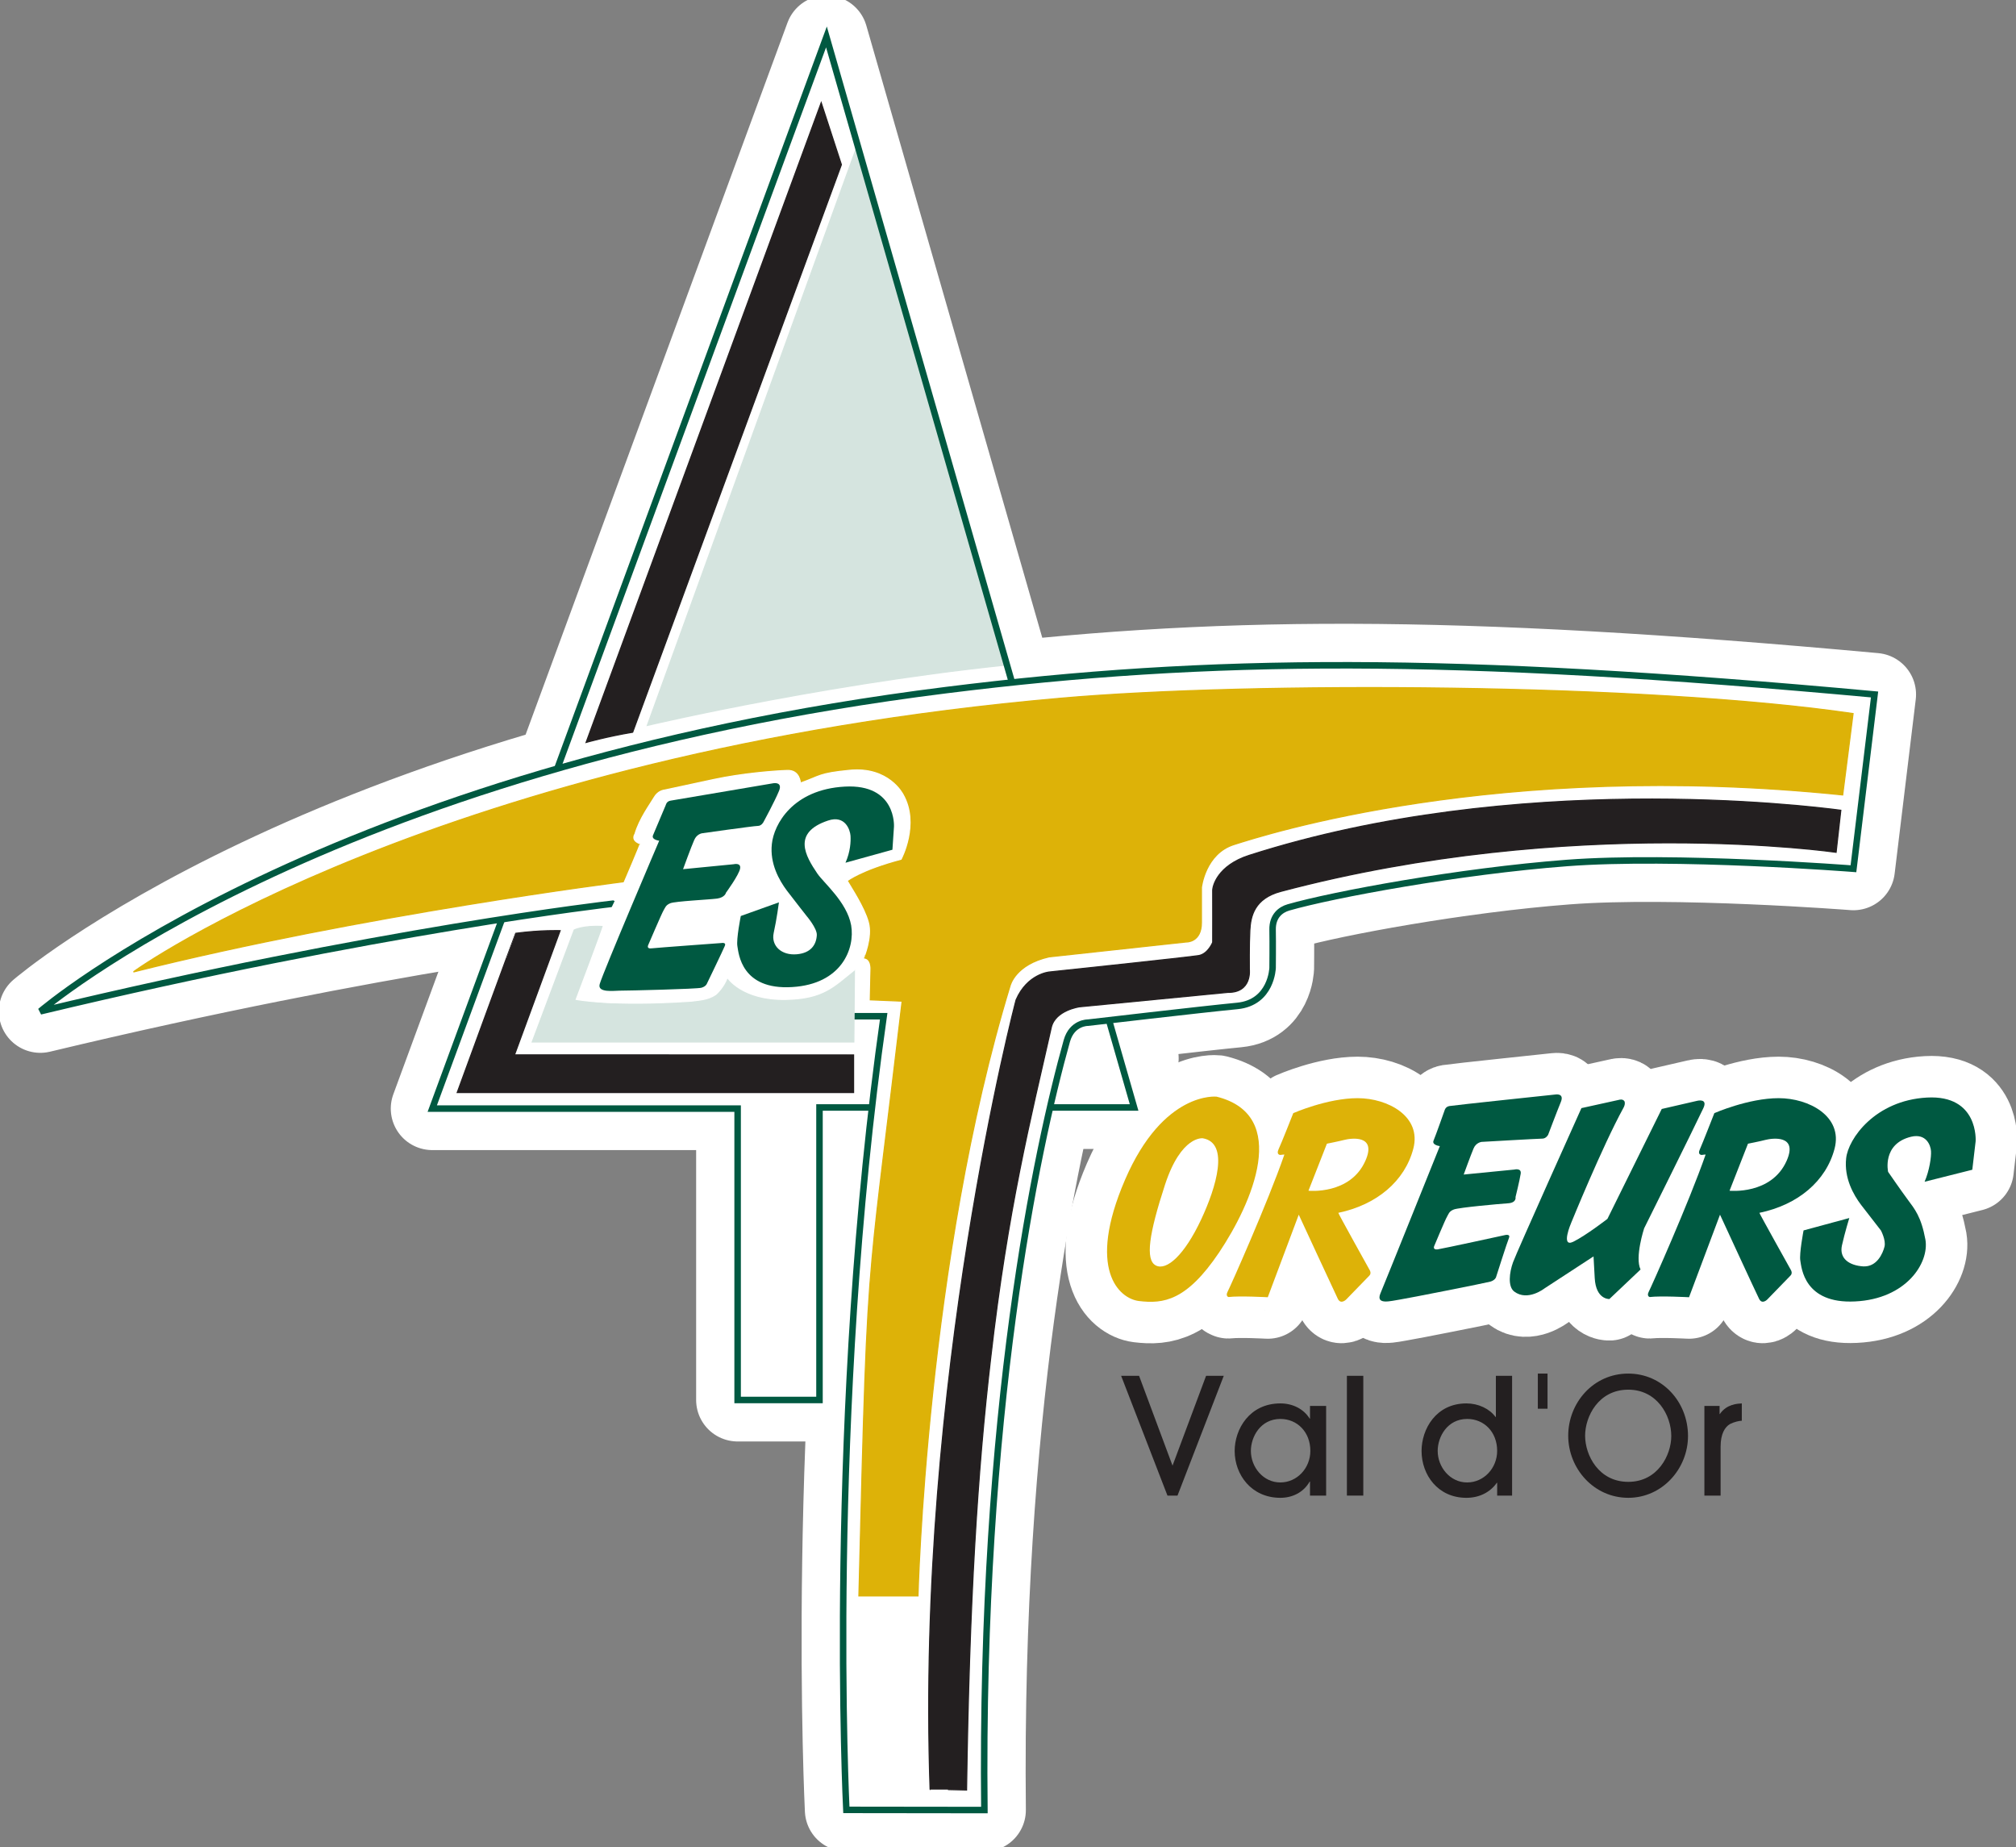 <?xml version="1.0" encoding="utf-8"?>
<!-- Generator: Adobe Illustrator 14.0.0, SVG Export Plug-In . SVG Version: 6.00 Build 43363)  -->
<!DOCTYPE svg PUBLIC "-//W3C//DTD SVG 1.1//EN" "http://www.w3.org/Graphics/SVG/1.1/DTD/svg11.dtd">
<svg version="1.1" id="Layer_1" xmlns="http://www.w3.org/2000/svg" xmlns:xlink="http://www.w3.org/1999/xlink" x="0px" y="0px"
	 width="250px" height="229px" viewBox="0 0 250 229" enable-background="new 0 0 250 229" xml:space="preserve">
<rect x="0" y="0" width="250" height="229" fill="#808080" stroke="none"/>
<g>
	<path fill="#FFFFFF" d="M133.06,131.212h7.96l-1.799-3.341l-4.49,0.351c0,0-0.83,0.043-1.277,1.245
		C133.453,129.51,133.092,131.207,133.06,131.212L133.06,131.212z"/>
	
		<path fill="none" stroke="#FFFFFF" stroke-width="10.289" stroke-linecap="round" stroke-linejoin="round" stroke-miterlimit="3.864" d="
		M133.06,131.212h7.96l-1.799-3.341l-4.49,0.351c0,0-0.83,0.043-1.277,1.245C133.453,129.51,133.092,131.207,133.06,131.212
		L133.06,131.212z"/>
	<polygon fill="#FFFFFF" points="140.637,137.31 101.623,137.31 101.623,173.575 91.471,173.575 91.471,137.448 53.604,137.448 
		102.485,4.581 	"/>
	
		<polygon fill="none" stroke="#FFFFFF" stroke-width="10.289" stroke-linecap="round" stroke-linejoin="round" stroke-miterlimit="3.864" points="
		140.637,137.31 101.623,137.31 101.623,173.575 91.471,173.575 91.471,137.448 53.604,137.448 102.485,4.581 	"/>
	<path fill="#FFFFFF" d="M75.978,112.047c0,0-29.014,3.283-70.977,13.344c0,0,34.999-30.158,112.35-39.831
		c32.725-4.091,62.51-4.289,115.109,0.543l-2.618,21.607c0,0-22.187-1.729-35.531-0.713c-13.354,1.016-29.008,3.921-34.53,5.507
		c-0.979,0.282-2.001,1.075-1.969,2.767c0.032,1.682,0,4.735,0,4.735s-0.128,4.299-4.374,4.714
		c-4.235,0.404-18.526,2.075-18.526,2.075s-1.969-0.043-2.617,2.262c-3.735,13.359-10.74,46.039-10.224,95.361l-17.117-0.021
		c0,0-2.432-48.838,4.629-98.399h-3.81h-2.022L75.978,112.047z"/>
	
		<path fill="none" stroke="#FFFFFF" stroke-width="10.289" stroke-linecap="round" stroke-linejoin="round" stroke-miterlimit="3.864" d="
		M75.978,112.047c0,0-29.014,3.283-70.977,13.344c0,0,34.999-30.158,112.35-39.831c32.725-4.091,62.51-4.289,115.109,0.543
		l-2.618,21.607c0,0-22.187-1.729-35.531-0.713c-13.354,1.016-29.008,3.921-34.53,5.507c-0.979,0.282-2.001,1.075-1.969,2.767
		c0.032,1.682,0,4.735,0,4.735s-0.128,4.299-4.374,4.714c-4.235,0.404-18.526,2.075-18.526,2.075s-1.969-0.043-2.617,2.262
		c-3.735,13.359-10.74,46.039-10.224,95.361l-17.117-0.021c0,0-2.432-48.838,4.629-98.399h-3.81h-2.022L75.978,112.047z"/>
	<path fill="#FFFFFF" d="M160.376,138.012c0,0,4.214-1.856,7.98-1.856c3.757,0,7.96,2.261,6.906,6.262
		c-1.053,4.022-4.533,6.96-9.3,7.955c-0.064,0,3.873,7.07,3.873,7.07s0.287,0.405-0.032,0.724c-0.319,0.336-2.873,2.959-2.873,2.959
		s-0.648,0.648-1.021-0.075c-0.361-0.733-4.853-10.449-4.853-10.449l-3.841,10.236c0,0-3.522-0.191-4.863-0.026
		c-0.043,0-0.394-0.128-0.117-0.665c0.287-0.516,4.991-11.083,7.034-16.988c0.031-0.037-0.49,0.037-0.49,0.037s-0.542,0-0.233-0.691
		C158.876,141.821,160.376,138.012,160.376,138.012L160.376,138.012z"/>
	
		<path fill="none" stroke="#FFFFFF" stroke-width="10.289" stroke-linecap="round" stroke-linejoin="round" stroke-miterlimit="3.864" d="
		M160.376,138.012c0,0,4.214-1.856,7.98-1.856c3.757,0,7.96,2.261,6.906,6.262c-1.053,4.022-4.533,6.96-9.3,7.955
		c-0.064,0,3.873,7.07,3.873,7.07s0.287,0.405-0.032,0.724c-0.319,0.336-2.873,2.959-2.873,2.959s-0.648,0.648-1.021-0.075
		c-0.361-0.733-4.853-10.449-4.853-10.449l-3.841,10.236c0,0-3.522-0.191-4.863-0.026c-0.043,0-0.394-0.128-0.117-0.665
		c0.287-0.516,4.991-11.083,7.034-16.988c0.031-0.037-0.49,0.037-0.49,0.037s-0.542,0-0.233-0.691
		C158.876,141.821,160.376,138.012,160.376,138.012L160.376,138.012z"/>
	<path fill="#FFFFFF" d="M150.873,135.969c9.184,2.293,4.405,13.189,0.309,19.313c-4.033,5.991-6.896,6.401-9.96,6.023
		c-2.458-0.309-6.491-3.932-1.713-15.025C144.286,135.213,150.873,135.969,150.873,135.969L150.873,135.969z"/>
	<path fill="none" stroke="#FFFFFF" stroke-width="10.289" stroke-linecap="round" stroke-linejoin="round" d="M150.873,135.969
		c9.184,2.293,4.405,13.189,0.309,19.313c-4.033,5.991-6.896,6.401-9.96,6.023c-2.458-0.309-6.491-3.932-1.713-15.025
		C144.286,135.213,150.873,135.969,150.873,135.969L150.873,135.969z"/>
	<path fill="#FFFFFF" d="M149.16,141.13c0,0-2.671-0.378-4.683,5.735c-2,6.119-2.479,9.354-1.139,10.035
		c1.32,0.676,3.533-1.251,5.63-5.736C150.799,147.248,152.501,141.704,149.16,141.13L149.16,141.13z"/>
	
		<path fill="none" stroke="#FFFFFF" stroke-width="10.289" stroke-linecap="round" stroke-linejoin="round" stroke-miterlimit="3.864" d="
		M149.16,141.13c0,0-2.671-0.378-4.683,5.735c-2,6.119-2.479,9.354-1.139,10.035c1.32,0.676,3.533-1.251,5.63-5.736
		C150.799,147.248,152.501,141.704,149.16,141.13L149.16,141.13z"/>
	<path fill="#FFFFFF" d="M196.109,137.39l4.661-1.027c0,0,0.479-0.159,0.681,0.191c0.054,0.096,0.096,0.415-0.149,0.836
		c-2.606,4.751-6.47,14.243-6.47,14.243s-1.33,3.086,0.256,2.33c1.564-0.766,4.246-2.841,4.246-2.841l6.735-13.626l4.416-1.017
		c0,0,1.341-0.33,0.734,0.937c-1.309,2.772-7.332,14.876-7.332,14.876s-1.181,3.592-0.446,5.108l-3.863,3.66
		c0,0-1.671,0.096-1.819-2.596c-0.149-2.688-0.149-2.688-0.149-2.688l-6.076,3.964c0,0-2.085,1.649-3.756,0.394
		c-0.819-0.617-0.606-2.373-0.149-3.634C188.086,155.229,196.109,137.39,196.109,137.39L196.109,137.39z"/>
	
		<path fill="none" stroke="#FFFFFF" stroke-width="10.289" stroke-linecap="round" stroke-linejoin="round" stroke-miterlimit="3.864" d="
		M196.109,137.39l4.661-1.027c0,0,0.479-0.159,0.681,0.191c0.054,0.096,0.096,0.415-0.149,0.836
		c-2.606,4.751-6.47,14.243-6.47,14.243s-1.33,3.086,0.256,2.33c1.564-0.766,4.246-2.841,4.246-2.841l6.735-13.626l4.416-1.017
		c0,0,1.341-0.33,0.734,0.937c-1.309,2.772-7.332,14.876-7.332,14.876s-1.181,3.592-0.446,5.108l-3.863,3.66
		c0,0-1.671,0.096-1.819-2.596c-0.149-2.688-0.149-2.688-0.149-2.688l-6.076,3.964c0,0-2.085,1.649-3.756,0.394
		c-0.819-0.617-0.606-2.373-0.149-3.634C188.086,155.229,196.109,137.39,196.109,137.39L196.109,137.39z"/>
	<path fill="#FFFFFF" d="M238.664,146.52l5.916-1.49l0.415-3.532c0,0,0.404-5.778-6.044-5.417
		c-6.428,0.356-9.769,5.113-10.014,7.545c-0.266,2.432,0.904,4.512,1.862,5.773c0.969,1.255,2.447,3.154,2.447,3.154
		s0.649,1.203,0.447,2.017c-0.202,0.804-0.926,2.533-2.639,2.442c-1.725-0.111-2.99-0.963-2.64-2.591
		c0.362-1.618,0.915-3.405,0.915-3.405l-5.672,1.537c0,0-0.553,2.89-0.404,3.741c0.149,0.861,0.458,5.384,6.789,5.064
		c6.332-0.298,9.216-4.767,8.727-7.656c-0.532-2.878-1.331-3.793-2.192-4.964c-0.862-1.16-2.437-3.448-2.437-3.448
		s-0.777-3.469,2.852-4.352c1.873-0.447,2.426,1.069,2.469,1.782C239.515,143.418,239.26,145.152,238.664,146.52L238.664,146.52z"/>
	
		<path fill="none" stroke="#FFFFFF" stroke-width="10.289" stroke-linecap="round" stroke-linejoin="round" stroke-miterlimit="3.864" d="
		M238.664,146.52l5.916-1.49l0.415-3.532c0,0,0.404-5.778-6.044-5.417c-6.428,0.356-9.769,5.113-10.014,7.545
		c-0.266,2.432,0.904,4.512,1.862,5.773c0.969,1.255,2.447,3.154,2.447,3.154s0.649,1.203,0.447,2.017
		c-0.202,0.804-0.926,2.533-2.639,2.442c-1.725-0.111-2.99-0.963-2.64-2.591c0.362-1.618,0.915-3.405,0.915-3.405l-5.672,1.537
		c0,0-0.553,2.89-0.404,3.741c0.149,0.861,0.458,5.384,6.789,5.064c6.332-0.298,9.216-4.767,8.727-7.656
		c-0.532-2.878-1.331-3.793-2.192-4.964c-0.862-1.16-2.437-3.448-2.437-3.448s-0.777-3.469,2.852-4.352
		c1.873-0.447,2.426,1.069,2.469,1.782C239.515,143.418,239.26,145.152,238.664,146.52L238.664,146.52z"/>
	<path fill="#FFFFFF" d="M216.764,141.8l-2.287,5.832c0,0,5.203,0.542,7.087-3.725c1.437-3.262-1.831-2.777-2.597-2.586
		C218.211,141.519,216.764,141.8,216.764,141.8L216.764,141.8z"/>
	
		<path fill="none" stroke="#FFFFFF" stroke-width="10.289" stroke-linecap="round" stroke-linejoin="round" stroke-miterlimit="3.864" d="
		M216.764,141.8l-2.287,5.832c0,0,5.203,0.542,7.087-3.725c1.437-3.262-1.831-2.777-2.597-2.586
		C218.211,141.519,216.764,141.8,216.764,141.8L216.764,141.8z"/>
	<path fill="#FFFFFF" d="M212.593,138.012c0,0,4.214-1.856,7.98-1.856c3.768,0,7.981,2.261,6.928,6.262
		c-1.054,4.022-4.533,6.96-9.321,7.955c-0.054,0,3.895,7.07,3.895,7.07s0.276,0.405-0.054,0.724
		c-0.319,0.336-2.873,2.959-2.873,2.959s-0.628,0.648-1-0.075c-0.372-0.733-4.853-10.449-4.853-10.449l-3.842,10.236
		c0,0-3.532-0.191-4.862-0.026c-0.054,0-0.405-0.128-0.128-0.665c0.276-0.516,4.99-11.083,7.044-16.988
		c0.021-0.037-0.479,0.037-0.479,0.037s-0.563,0-0.234-0.691C211.103,141.821,212.593,138.012,212.593,138.012L212.593,138.012z"/>
	
		<path fill="none" stroke="#FFFFFF" stroke-width="10.289" stroke-linecap="round" stroke-linejoin="round" stroke-miterlimit="3.864" d="
		M212.593,138.012c0,0,4.214-1.856,7.98-1.856c3.768,0,7.981,2.261,6.928,6.262c-1.054,4.022-4.533,6.96-9.321,7.955
		c-0.054,0,3.895,7.07,3.895,7.07s0.276,0.405-0.054,0.724c-0.319,0.336-2.873,2.959-2.873,2.959s-0.628,0.648-1-0.075
		c-0.372-0.733-4.853-10.449-4.853-10.449l-3.842,10.236c0,0-3.532-0.191-4.862-0.026c-0.054,0-0.405-0.128-0.128-0.665
		c0.276-0.516,4.99-11.083,7.044-16.988c0.021-0.037-0.479,0.037-0.479,0.037s-0.563,0-0.234-0.691
		C211.103,141.821,212.593,138.012,212.593,138.012L212.593,138.012z"/>
	<path fill="#FFFFFF" d="M192.874,135.703c0,0,1.149-0.208,0.682,0.926c-0.532,1.303-1.575,4.064-1.575,4.064
		s-0.245,0.479-0.724,0.479c-0.489,0-7.523,0.405-7.523,0.405s-0.702,0.068-1.011,0.84c-0.33,0.777-1.213,3.209-1.213,3.209
		l6.268-0.617c0,0,0.926-0.239,0.798,0.526c-0.117,0.777-0.639,2.884-0.639,2.884s0.16,0.702-0.926,0.771
		c-1.117,0.074-6.118,0.526-6.725,0.767c-0.607,0.233-0.649,0.569-0.841,0.889c-0.202,0.318-1.586,3.628-1.586,3.628
		s-0.244,0.5,0.404,0.432c0.639-0.091,8.428-1.788,8.428-1.788s0.639-0.133,0.437,0.356c-0.213,0.489-1.617,4.905-1.617,4.905
		s-0.128,0.352-0.691,0.521c-0.564,0.16-10.174,2.064-11.227,2.225c-1.032,0.148-3.022,0.739-2.416-0.745
		c0.606-1.437,7.374-18.282,7.374-18.282s-1.021-0.116-0.776-0.691c0.245-0.563,1.373-3.756,1.373-3.756s0.096-0.447,0.606-0.521
		C180.286,137.033,192.874,135.703,192.874,135.703L192.874,135.703z"/>
	
		<path fill="none" stroke="#FFFFFF" stroke-width="10.289" stroke-linecap="round" stroke-linejoin="round" stroke-miterlimit="3.864" d="
		M192.874,135.703c0,0,1.149-0.208,0.682,0.926c-0.532,1.303-1.575,4.064-1.575,4.064s-0.245,0.479-0.724,0.479
		c-0.489,0-7.523,0.405-7.523,0.405s-0.702,0.068-1.011,0.84c-0.33,0.777-1.213,3.209-1.213,3.209l6.268-0.617
		c0,0,0.926-0.239,0.798,0.526c-0.117,0.777-0.639,2.884-0.639,2.884s0.16,0.702-0.926,0.771c-1.117,0.074-6.118,0.526-6.725,0.767
		c-0.607,0.233-0.649,0.569-0.841,0.889c-0.202,0.318-1.586,3.628-1.586,3.628s-0.244,0.5,0.404,0.432
		c0.639-0.091,8.428-1.788,8.428-1.788s0.639-0.133,0.437,0.356c-0.213,0.489-1.617,4.905-1.617,4.905s-0.128,0.352-0.691,0.521
		c-0.564,0.16-10.174,2.064-11.227,2.225c-1.032,0.148-3.022,0.739-2.416-0.745c0.606-1.437,7.374-18.282,7.374-18.282
		s-1.021-0.116-0.776-0.691c0.245-0.563,1.373-3.756,1.373-3.756s0.096-0.447,0.606-0.521
		C180.286,137.033,192.874,135.703,192.874,135.703L192.874,135.703z"/>
	<path fill="#FFFFFF" d="M105.959,120.252l-0.074,8.938H65.996l5.209-13.887c0,0,1.187-0.596,3.581-0.425
		c0.085,0-3.331,9.034-3.331,9.034s5.597,1.564,17.297-0.602c0.122-0.016,1.027-0.931,1.442-2.122c0,0,1.788,2.814,7.252,2.724
		C102.139,123.821,103.4,122.284,105.959,120.252L105.959,120.252z"/>
	
		<path fill="none" stroke="#FFFFFF" stroke-width="10.289" stroke-linecap="round" stroke-linejoin="round" stroke-miterlimit="3.864" d="
		M105.959,120.252l-0.074,8.938H65.996l5.209-13.887c0,0,1.187-0.596,3.581-0.425c0.085,0-3.331,9.034-3.331,9.034
		s5.597,1.564,17.297-0.602c0.122-0.016,1.027-0.931,1.442-2.122c0,0,1.788,2.814,7.252,2.724
		C102.139,123.821,103.4,122.284,105.959,120.252L105.959,120.252z"/>
	<path fill="#FFFFFF" d="M106.507,197.874h7.332c0,0,1.032-41.628,11.418-75.644c0.042-0.133,0.691-2.649,4.833-3.591
		c0.085-0.006,17.005-1.847,17.005-1.847s1.895,0.096,1.895-2.416v-4.363c0,0,0.468-4.203,4.064-5.31
		c3.564-1.123,32.52-10.556,75.457-6.14l1.288-10.093c-25.678-3.767-74.489-3.996-98.314-1.899
		c-77.184,6.799-115.131,33.967-114.96,33.945c28.625-7.172,60.895-11.205,60.895-11.205s2.038-4.704,1.969-4.704
		c-1.197-0.41-0.676-1.16-0.644-1.208c0.553-1.91,1.894-3.698,2.384-4.539c0.479-0.841,1.255-0.899,1.255-0.899
		s2.591-0.559,6.087-1.309c3.586-0.771,7.534-1.075,9.141-1.128c1.602-0.075,1.617,1.564,1.665,1.559
		c2.506-0.894,2.229-1.197,6.044-1.575c4.89-0.5,6.635,2.942,6.667,3.001c2.086,3.66-0.245,8.018-0.245,8.018
		c-4.98,1.314-6.683,2.671-6.683,2.671c0.489,0.867,2.091,3.235,2.618,5.129c0.538,1.878-0.585,4.432-0.564,4.432
		c1,0.059,0.894,1.437,0.894,1.437l-0.085,3.768l3.948,0.164c-2,16.926-3.065,24.534-3.73,31.887
		C107.327,164.945,107.114,173.506,106.507,197.874L106.507,197.874z"/>
	
		<path fill="none" stroke="#FFFFFF" stroke-width="10.289" stroke-linecap="round" stroke-linejoin="round" stroke-miterlimit="3.864" d="
		M106.507,197.874h7.332c0,0,1.032-41.628,11.418-75.644c0.042-0.133,0.691-2.649,4.833-3.591
		c0.085-0.006,17.005-1.847,17.005-1.847s1.895,0.096,1.895-2.416v-4.363c0,0,0.468-4.203,4.064-5.31
		c3.564-1.123,32.52-10.556,75.457-6.14l1.288-10.093c-25.678-3.767-74.489-3.996-98.314-1.899
		c-77.184,6.799-115.131,33.967-114.96,33.945c28.625-7.172,60.895-11.205,60.895-11.205s2.038-4.704,1.969-4.704
		c-1.197-0.41-0.676-1.16-0.644-1.208c0.553-1.91,1.894-3.698,2.384-4.539c0.479-0.841,1.255-0.899,1.255-0.899
		s2.591-0.559,6.087-1.309c3.586-0.771,7.534-1.075,9.141-1.128c1.602-0.075,1.617,1.564,1.665,1.559
		c2.506-0.894,2.229-1.197,6.044-1.575c4.89-0.5,6.635,2.942,6.667,3.001c2.086,3.66-0.245,8.018-0.245,8.018
		c-4.98,1.314-6.683,2.671-6.683,2.671c0.489,0.867,2.091,3.235,2.618,5.129c0.538,1.878-0.585,4.432-0.564,4.432
		c1,0.059,0.894,1.437,0.894,1.437l-0.085,3.768l3.948,0.164c-2,16.926-3.065,24.534-3.73,31.887
		C107.327,164.945,107.114,173.506,106.507,197.874L106.507,197.874z"/>
	<path fill="#FFFFFF" d="M115.339,221.881c-1.766-50.7,10.642-97.856,10.663-97.91c1.396-3.229,4.121-3.458,4.121-3.458
		s17.388-1.836,18.537-2.038c1.16-0.213,1.724-1.639,1.724-1.639s0.011-5.725,0-6.375c-0.032-0.627,0.639-3.16,4.512-4.405
		c32.988-10.578,69.2-6.151,73.382-5.597l-0.585,5.214c0,0-32.658-4.746-68.827,4.837c-3.331,0.873-3.778,3.091-3.874,4.826
		c-0.096,1.755-0.063,4.869-0.063,4.869s0.351,2.873-2.671,2.836c-0.032,0-18.389,1.787-18.389,1.787s-3.011,0.415-3.501,2.564
		c-2.543,11.232-5.408,22.549-7.515,41.007c-1.649,14.109-2.649,30.221-2.99,53.482
		C119.862,221.881,115.329,221.881,115.339,221.881L115.339,221.881z"/>
	
		<path fill="none" stroke="#FFFFFF" stroke-width="10.289" stroke-linecap="round" stroke-linejoin="round" stroke-miterlimit="3.864" d="
		M115.339,221.881c-1.766-50.7,10.642-97.856,10.663-97.91c1.396-3.229,4.121-3.458,4.121-3.458s17.388-1.836,18.537-2.038
		c1.16-0.213,1.724-1.639,1.724-1.639s0.011-5.725,0-6.375c-0.032-0.627,0.639-3.16,4.512-4.405
		c32.988-10.578,69.2-6.151,73.382-5.597l-0.585,5.214c0,0-32.658-4.746-68.827,4.837c-3.331,0.873-3.778,3.091-3.874,4.826
		c-0.096,1.755-0.063,4.869-0.063,4.869s0.351,2.873-2.671,2.836c-0.032,0-18.389,1.787-18.389,1.787s-3.011,0.415-3.501,2.564
		c-2.543,11.232-5.408,22.549-7.515,41.007c-1.649,14.109-2.649,30.221-2.99,53.482
		C119.862,221.881,115.329,221.881,115.339,221.881L115.339,221.881z"/>
	<path fill="#FFFFFF" d="M77.44,109.313c0,0,2.017-4.704,1.948-4.704c-1.197-0.41-0.676-1.16-0.644-1.208
		c0.553-1.91,1.894-3.698,2.384-4.539c0.479-0.841,1.255-0.899,1.255-0.899s2.591-0.559,6.087-1.309
		c3.586-0.771,7.534-1.075,9.141-1.128c1.602-0.075,1.617,1.564,1.665,1.559c2.506-0.894,2.229-1.197,6.044-1.575
		c4.89-0.5,6.635,2.942,6.667,3.001c2.086,3.66-0.245,8.018-0.245,8.018c-4.98,1.314-6.683,2.671-6.683,2.671
		c0.489,0.867,2.091,3.235,2.618,5.129c0.538,1.878-0.585,4.432-0.564,4.432l-1.155,1.49c-2.559,2.032-3.82,3.569-8.513,3.66
		c-5.464,0.091-7.252-2.724-7.252-2.724c-0.415,1.191-1.346,2.054-1.442,2.122c-1.006,0.687-2.155,0.692-3.028,0.819
		c-9.885,0.666-14.27-0.218-14.27-0.218s3.416-9.034,3.331-9.034L77.44,109.313z"/>
	
		<path fill="none" stroke="#FFFFFF" stroke-width="10.289" stroke-linecap="round" stroke-linejoin="round" stroke-miterlimit="3.864" d="
		M77.44,109.313c0,0,2.017-4.704,1.948-4.704c-1.197-0.41-0.676-1.16-0.644-1.208c0.553-1.91,1.894-3.698,2.384-4.539
		c0.479-0.841,1.255-0.899,1.255-0.899s2.591-0.559,6.087-1.309c3.586-0.771,7.534-1.075,9.141-1.128
		c1.602-0.075,1.617,1.564,1.665,1.559c2.506-0.894,2.229-1.197,6.044-1.575c4.89-0.5,6.635,2.942,6.667,3.001
		c2.086,3.66-0.245,8.018-0.245,8.018c-4.98,1.314-6.683,2.671-6.683,2.671c0.489,0.867,2.091,3.235,2.618,5.129
		c0.538,1.878-0.585,4.432-0.564,4.432l-1.155,1.49c-2.559,2.032-3.82,3.569-8.513,3.66c-5.464,0.091-7.252-2.724-7.252-2.724
		c-0.415,1.191-1.346,2.054-1.442,2.122c-1.006,0.687-2.155,0.692-3.028,0.819c-9.885,0.666-14.27-0.218-14.27-0.218
		s3.416-9.034,3.331-9.034L77.44,109.313z"/>
	<g>
		<defs>
			<polygon id="SVGID_1_" points="140.637,137.31 101.623,137.31 101.623,173.575 91.471,173.575 91.471,137.448 53.604,137.448 
				102.485,4.581 			"/>
		</defs>
		<clipPath id="SVGID_2_">
			<use xlink:href="#SVGID_1_"  overflow="visible"/>
		</clipPath>
		<path clip-path="url(#SVGID_2_)" fill="#D5E4DF" d="M106.959,16.244L80.266,89.945c0,0,24.565-5.805,49.133-7.933L106.959,16.244z
			"/>
		<path clip-path="url(#SVGID_2_)" fill="none" stroke="#D5E4DF" stroke-width="0.135" stroke-miterlimit="3.864" d="
			M106.959,16.244L80.266,89.945c0,0,24.565-5.805,49.133-7.933L106.959,16.244z"/>
	</g>
	<polygon fill="none" stroke="#005941" stroke-width="0.806" stroke-miterlimit="3.864" points="140.637,137.31 101.623,137.31 
		101.623,173.575 91.471,173.575 91.471,137.448 53.604,137.448 102.485,4.581 	"/>
	<path fill="#FFFFFF" d="M75.978,112.047c0,0-29.014,3.283-70.977,13.344c0,0,34.999-30.158,112.35-39.831
		c32.725-4.091,62.51-4.289,115.109,0.543l-2.618,21.607c0,0-22.187-1.729-35.531-0.713c-13.354,1.016-29.008,3.921-34.53,5.507
		c-0.979,0.282-2.001,1.075-1.969,2.767c0.032,1.682,0,4.735,0,4.735s-0.128,4.299-4.374,4.714
		c-4.235,0.404-18.526,2.075-18.526,2.075s-1.969-0.043-2.617,2.262c-3.735,13.359-10.74,46.039-10.224,95.361l-17.117-0.021
		c0,0-2.432-48.838,4.629-98.399h-3.81h-2.022L75.978,112.047z"/>
	<path fill="none" stroke="#005941" stroke-width="0.806" stroke-linecap="square" stroke-miterlimit="3.864" d="M75.978,112.047
		c0,0-29.014,3.283-70.977,13.344c0,0,34.999-30.158,112.35-39.831c32.725-4.091,62.51-4.289,115.109,0.543l-2.618,21.607
		c0,0-22.187-1.729-35.531-0.713c-13.354,1.016-29.008,3.921-34.53,5.507c-0.979,0.282-2.001,1.075-1.969,2.767
		c0.032,1.682,0,4.735,0,4.735s-0.128,4.299-4.374,4.714c-4.235,0.404-18.526,2.075-18.526,2.075s-1.969-0.043-2.617,2.262
		c-3.735,13.359-10.74,46.039-10.224,95.361l-17.117-0.021c0,0-2.432-48.838,4.629-98.399h-3.81h-2.022L75.978,112.047z"/>
	<path fill="#DDB208" d="M160.376,138.012c0,0,4.214-1.856,7.98-1.856c3.757,0,7.96,2.261,6.906,6.262
		c-1.053,4.022-4.533,6.96-9.3,7.955c-0.064,0,3.873,7.07,3.873,7.07s0.287,0.405-0.032,0.724c-0.319,0.336-2.873,2.959-2.873,2.959
		s-0.648,0.648-1.021-0.075c-0.361-0.733-4.853-10.449-4.853-10.449l-3.841,10.236c0,0-3.522-0.191-4.863-0.026
		c-0.043,0-0.394-0.128-0.117-0.665c0.287-0.516,4.991-11.083,7.034-16.988c0.031-0.037-0.49,0.037-0.49,0.037s-0.542,0-0.233-0.691
		C158.876,141.821,160.376,138.012,160.376,138.012L160.376,138.012z"/>
	<path fill="#FFFFFF" d="M164.547,141.8l-2.287,5.832c0,0,5.182,0.542,7.065-3.725c1.447-3.262-1.809-2.777-2.575-2.586
		C165.974,141.519,164.547,141.8,164.547,141.8L164.547,141.8z"/>
	<path fill="#DDB208" d="M149.16,141.13c0,0-2.671-0.378-4.683,5.735c-2,6.119-2.479,9.354-1.139,10.035
		c1.32,0.676,3.533-1.251,5.63-5.736C150.799,147.248,152.501,141.704,149.16,141.13L149.16,141.13z M150.873,135.969
		c9.184,2.293,4.405,13.189,0.309,19.313c-4.033,5.991-6.896,6.401-9.96,6.023c-2.458-0.309-6.491-3.932-1.713-15.025
		C144.286,135.213,150.873,135.969,150.873,135.969L150.873,135.969z"/>
	<path fill="#005941" d="M196.109,137.39l4.661-1.027c0,0,0.479-0.159,0.681,0.191c0.054,0.096,0.096,0.415-0.149,0.836
		c-2.606,4.751-6.47,14.243-6.47,14.243s-1.33,3.086,0.256,2.33c1.564-0.766,4.246-2.841,4.246-2.841l6.735-13.626l4.416-1.017
		c0,0,1.341-0.33,0.734,0.937c-1.309,2.772-7.332,14.876-7.332,14.876s-1.181,3.592-0.446,5.108l-3.863,3.66
		c0,0-1.671,0.096-1.819-2.596c-0.149-2.688-0.149-2.688-0.149-2.688l-6.076,3.964c0,0-2.085,1.649-3.756,0.394
		c-0.819-0.617-0.606-2.373-0.149-3.634C188.086,155.229,196.109,137.39,196.109,137.39L196.109,137.39z"/>
	<path fill="#005941" d="M238.664,146.52l5.916-1.49l0.415-3.532c0,0,0.404-5.778-6.044-5.417
		c-6.428,0.356-9.769,5.113-10.014,7.545c-0.266,2.432,0.904,4.512,1.862,5.773c0.969,1.255,2.447,3.154,2.447,3.154
		s0.649,1.203,0.447,2.017c-0.202,0.804-0.926,2.533-2.639,2.442c-1.725-0.111-2.99-0.963-2.64-2.591
		c0.362-1.618,0.915-3.405,0.915-3.405l-5.672,1.537c0,0-0.553,2.89-0.404,3.741c0.149,0.861,0.458,5.384,6.789,5.064
		c6.332-0.298,9.216-4.767,8.727-7.656c-0.532-2.878-1.331-3.793-2.192-4.964c-0.862-1.16-2.437-3.448-2.437-3.448
		s-0.777-3.469,2.852-4.352c1.873-0.447,2.426,1.069,2.469,1.782C239.515,143.418,239.26,145.152,238.664,146.52L238.664,146.52z"/>
	<path fill="#005941" d="M216.764,141.8l-2.287,5.832c0,0,5.203,0.542,7.087-3.725c1.437-3.262-1.831-2.777-2.597-2.586
		C218.211,141.519,216.764,141.8,216.764,141.8L216.764,141.8z M212.593,138.012c0,0,4.214-1.856,7.98-1.856
		c3.768,0,7.981,2.261,6.928,6.262c-1.054,4.022-4.533,6.96-9.321,7.955c-0.054,0,3.895,7.07,3.895,7.07s0.276,0.405-0.054,0.724
		c-0.319,0.336-2.873,2.959-2.873,2.959s-0.628,0.648-1-0.075c-0.372-0.733-4.853-10.449-4.853-10.449l-3.842,10.236
		c0,0-3.532-0.191-4.862-0.026c-0.054,0-0.405-0.128-0.128-0.665c0.276-0.516,4.99-11.083,7.044-16.988
		c0.021-0.037-0.479,0.037-0.479,0.037s-0.563,0-0.234-0.691C211.103,141.821,212.593,138.012,212.593,138.012L212.593,138.012z"/>
	<path fill="#005941" d="M192.874,135.703c0,0,1.149-0.208,0.682,0.926c-0.532,1.303-1.575,4.064-1.575,4.064
		s-0.245,0.479-0.724,0.479c-0.489,0-7.523,0.405-7.523,0.405s-0.702,0.068-1.011,0.84c-0.33,0.777-1.213,3.209-1.213,3.209
		l6.268-0.617c0,0,0.926-0.239,0.798,0.526c-0.117,0.777-0.639,2.884-0.639,2.884s0.16,0.702-0.926,0.771
		c-1.117,0.074-6.118,0.526-6.725,0.767c-0.607,0.233-0.649,0.569-0.841,0.889c-0.202,0.318-1.586,3.628-1.586,3.628
		s-0.244,0.5,0.404,0.432c0.639-0.091,8.428-1.788,8.428-1.788s0.639-0.133,0.437,0.356c-0.213,0.489-1.617,4.905-1.617,4.905
		s-0.128,0.352-0.691,0.521c-0.564,0.16-10.174,2.064-11.227,2.225c-1.032,0.148-3.022,0.739-2.416-0.745
		c0.606-1.437,7.374-18.282,7.374-18.282s-1.021-0.116-0.776-0.691c0.245-0.563,1.373-3.756,1.373-3.756s0.096-0.447,0.606-0.521
		C180.286,137.033,192.874,135.703,192.874,135.703L192.874,135.703z"/>
	<path fill="#231F20" d="M78.457,90.786c-3.182,0.532-5.778,1.266-5.778,1.266l29.157-79.325l2.506,7.688L78.457,90.786z"/>
	<path fill="none" stroke="#231F20" stroke-width="0.135" stroke-miterlimit="3.864" d="M78.457,90.786
		c-3.182,0.532-5.778,1.266-5.778,1.266l29.157-79.325l2.506,7.688L78.457,90.786z"/>
	<path fill="#231F20" d="M63.953,115.713c-0.037,0-7.257,19.745-7.257,19.745h49.158v-4.661l-42.049-0.011l5.656-15.397
		C69.459,115.389,67.156,115.293,63.953,115.713L63.953,115.713z"/>
	<path fill="none" stroke="#231F20" stroke-width="0.135" stroke-miterlimit="3.864" d="M63.953,115.713
		c-0.037,0-7.257,19.745-7.257,19.745h49.158v-4.661l-42.049-0.011l5.656-15.397C69.459,115.389,67.156,115.293,63.953,115.713
		L63.953,115.713z"/>
	<path fill="#D5E4DF" d="M105.959,120.252l-0.074,8.938H65.996l5.209-13.887c0,0,1.187-0.596,3.581-0.425
		c0.085,0-3.331,9.034-3.331,9.034s5.597,1.564,17.297-0.602c0.122-0.016,1.027-0.931,1.442-2.122c0,0,1.788,2.814,7.252,2.724
		C102.139,123.821,103.4,122.284,105.959,120.252L105.959,120.252z"/>
	<path fill="none" stroke="#D5E4DF" stroke-width="0.135" stroke-miterlimit="3.864" d="M105.959,120.252l-0.074,8.938H65.996
		l5.209-13.887c0,0,1.187-0.596,3.581-0.425c0.085,0-3.331,9.034-3.331,9.034s5.597,1.564,17.297-0.602
		c0.122-0.016,1.027-0.931,1.442-2.122c0,0,1.788,2.814,7.252,2.724C102.139,123.821,103.4,122.284,105.959,120.252L105.959,120.252
		z"/>
	<path fill="#DDB208" d="M106.507,197.874h7.332c0,0,1.032-41.628,11.418-75.644c0.042-0.133,0.691-2.649,4.833-3.591
		c0.085-0.006,17.005-1.847,17.005-1.847s1.895,0.096,1.895-2.416v-4.363c0,0,0.468-4.203,4.064-5.31
		c3.564-1.123,32.52-10.556,75.457-6.14l1.288-10.093c-25.678-3.767-74.489-3.996-98.314-1.899
		c-77.184,6.799-115.131,33.967-114.96,33.945c28.625-7.172,60.895-11.205,60.895-11.205s2.038-4.704,1.969-4.704
		c-1.197-0.41-0.676-1.16-0.644-1.208c0.553-1.91,1.894-3.698,2.384-4.539c0.479-0.841,1.255-0.899,1.255-0.899
		s2.591-0.559,6.087-1.309c3.586-0.771,7.534-1.075,9.141-1.128c1.602-0.075,1.617,1.564,1.665,1.559
		c2.506-0.894,2.229-1.197,6.044-1.575c4.89-0.5,6.635,2.942,6.667,3.001c2.086,3.66-0.245,8.018-0.245,8.018
		c-4.98,1.314-6.683,2.671-6.683,2.671c0.489,0.867,2.091,3.235,2.618,5.129c0.538,1.878-0.585,4.432-0.564,4.432
		c1,0.059,0.894,1.437,0.894,1.437l-0.085,3.768l3.948,0.164c-2,16.926-3.065,24.534-3.73,31.887
		C107.327,164.945,107.114,173.506,106.507,197.874L106.507,197.874z"/>
	<path fill="none" stroke="#DDB208" stroke-width="0.135" stroke-miterlimit="3.864" d="M106.507,197.874h7.332
		c0,0,1.032-41.628,11.418-75.644c0.042-0.133,0.691-2.649,4.833-3.591c0.085-0.006,17.005-1.847,17.005-1.847
		s1.895,0.096,1.895-2.416v-4.363c0,0,0.468-4.203,4.064-5.31c3.564-1.123,32.52-10.556,75.457-6.14l1.288-10.093
		c-25.678-3.767-74.489-3.996-98.314-1.899c-77.184,6.799-115.131,33.967-114.96,33.945c28.625-7.172,60.895-11.205,60.895-11.205
		s2.038-4.704,1.969-4.704c-1.197-0.41-0.676-1.16-0.644-1.208c0.553-1.91,1.894-3.698,2.384-4.539
		c0.479-0.841,1.255-0.899,1.255-0.899s2.591-0.559,6.087-1.309c3.586-0.771,7.534-1.075,9.141-1.128
		c1.602-0.075,1.617,1.564,1.665,1.559c2.506-0.894,2.229-1.197,6.044-1.575c4.89-0.5,6.635,2.942,6.667,3.001
		c2.086,3.66-0.245,8.018-0.245,8.018c-4.98,1.314-6.683,2.671-6.683,2.671c0.489,0.867,2.091,3.235,2.618,5.129
		c0.538,1.878-0.585,4.432-0.564,4.432c1,0.059,0.894,1.437,0.894,1.437l-0.085,3.768l3.948,0.164
		c-2,16.926-3.065,24.534-3.73,31.887C107.327,164.945,107.114,173.506,106.507,197.874L106.507,197.874z"/>
	<path fill="#231F20" d="M115.339,221.881c-1.766-50.7,10.642-97.856,10.663-97.91c1.396-3.229,4.121-3.458,4.121-3.458
		s17.388-1.836,18.537-2.038c1.16-0.213,1.724-1.639,1.724-1.639s0.011-5.725,0-6.375c-0.032-0.627,0.639-3.16,4.512-4.405
		c32.988-10.578,69.2-6.151,73.382-5.597l-0.585,5.214c0,0-32.658-4.746-68.827,4.837c-3.331,0.873-3.778,3.091-3.874,4.826
		c-0.096,1.755-0.063,4.869-0.063,4.869s0.351,2.873-2.671,2.836c-0.032,0-18.389,1.787-18.389,1.787s-3.011,0.415-3.501,2.564
		c-2.543,11.232-5.408,22.549-7.515,41.007c-1.649,14.109-2.649,30.221-2.99,53.482
		C119.862,221.881,115.329,221.881,115.339,221.881L115.339,221.881z"/>
	<path fill="none" stroke="#231F20" stroke-width="0.135" stroke-miterlimit="3.864" d="M115.339,221.881
		c-1.766-50.7,10.642-97.856,10.663-97.91c1.396-3.229,4.121-3.458,4.121-3.458s17.388-1.836,18.537-2.038
		c1.16-0.213,1.724-1.639,1.724-1.639s0.011-5.725,0-6.375c-0.032-0.627,0.639-3.16,4.512-4.405
		c32.988-10.578,69.2-6.151,73.382-5.597l-0.585,5.214c0,0-32.658-4.746-68.827,4.837c-3.331,0.873-3.778,3.091-3.874,4.826
		c-0.096,1.755-0.063,4.869-0.063,4.869s0.351,2.873-2.671,2.836c-0.032,0-18.389,1.787-18.389,1.787s-3.011,0.415-3.501,2.564
		c-2.543,11.232-5.408,22.549-7.515,41.007c-1.649,14.109-2.649,30.221-2.99,53.482
		C119.862,221.881,115.329,221.881,115.339,221.881L115.339,221.881z"/>
	<path fill="#FFFFFF" d="M77.44,109.313c0,0,2.017-4.704,1.948-4.704c-1.197-0.41-0.676-1.16-0.644-1.208
		c0.553-1.91,1.894-3.698,2.384-4.539c0.479-0.841,1.255-0.899,1.255-0.899s2.591-0.559,6.087-1.309
		c3.586-0.771,7.534-1.075,9.141-1.128c1.602-0.075,1.617,1.564,1.665,1.559c2.506-0.894,2.229-1.197,6.044-1.575
		c4.89-0.5,6.635,2.942,6.667,3.001c2.086,3.66-0.245,8.018-0.245,8.018c-4.98,1.314-6.683,2.671-6.683,2.671
		c0.489,0.867,2.091,3.235,2.618,5.129c0.538,1.878-0.585,4.432-0.564,4.432l-1.155,1.49c-2.559,2.032-3.82,3.569-8.513,3.66
		c-5.464,0.091-7.252-2.724-7.252-2.724c-0.415,1.191-1.346,2.054-1.442,2.122c-1.006,0.687-2.155,0.692-3.028,0.819
		c-9.885,0.666-14.27-0.218-14.27-0.218s3.416-9.034,3.331-9.034L77.44,109.313z"/>
	<path fill="none" stroke="#FFFFFF" stroke-width="0.135" stroke-miterlimit="3.864" d="M77.44,109.313
		c0,0,2.017-4.704,1.948-4.704c-1.197-0.41-0.676-1.16-0.644-1.208c0.553-1.91,1.894-3.698,2.384-4.539
		c0.479-0.841,1.255-0.899,1.255-0.899s2.591-0.559,6.087-1.309c3.586-0.771,7.534-1.075,9.141-1.128
		c1.602-0.075,1.617,1.564,1.665,1.559c2.506-0.894,2.229-1.197,6.044-1.575c4.89-0.5,6.635,2.942,6.667,3.001
		c2.086,3.66-0.245,8.018-0.245,8.018c-4.98,1.314-6.683,2.671-6.683,2.671c0.489,0.867,2.091,3.235,2.618,5.129
		c0.538,1.878-0.585,4.432-0.564,4.432l-1.155,1.49c-2.559,2.032-3.82,3.569-8.513,3.66c-5.464,0.091-7.252-2.724-7.252-2.724
		c-0.415,1.191-1.346,2.054-1.442,2.122c-1.006,0.687-2.155,0.692-3.028,0.819c-9.885,0.666-14.27-0.218-14.27-0.218
		s3.416-9.034,3.331-9.034L77.44,109.313z"/>
	<path fill="#005941" d="M104.847,106.966l5.821-1.612l0.191-2.852c0,0,0.335-5.331-6.108-4.975
		c-6.438,0.356-8.79,4.677-9.035,7.124c-0.266,2.437,0.916,4.501,1.862,5.768c0.968,1.267,2.448,3.15,2.448,3.15
		s1.309,1.532,1.266,2.363c-0.064,1.234-0.766,2.234-2.479,2.383c-1.883,0.171-3.219-1.032-2.868-2.654
		c0.367-1.634,0.649-3.783,0.649-3.783l-4.73,1.692c0,0-0.58,2.884-0.42,3.756c0.154,0.856,0.463,5.443,6.784,5.055
		c6.129-0.362,7.821-4.762,7.321-7.662c-0.521-2.873-3.41-5.262-4.192-6.412c-1.479-2.187-3.161-5.07,1.33-6.571
		c2.134-0.713,2.729,1.17,2.783,1.873C105.518,104.327,105.454,105.609,104.847,106.966L104.847,106.966z"/>
	<path fill="#005941" d="M95.919,97.107c0,0,1.149-0.202,0.692,0.937c-0.532,1.298-1.926,3.863-1.926,3.863
		s-0.239,0.495-0.713,0.495c-0.5,0-6.906,0.91-6.906,0.91s-0.675,0.085-0.989,0.862c-0.341,0.755-1.373,3.591-1.373,3.591
		l6.268-0.612c0,0,0.936-0.234,0.809,0.521c-0.128,0.787-1.756,3.011-1.756,3.011s-0.112,0.575-1.085,0.724
		c-1.096,0.138-5.193,0.33-5.805,0.575c-0.601,0.239-0.644,0.564-0.852,0.894c-0.202,0.324-1.899,4.289-1.899,4.289
		s-0.25,0.494,0.394,0.415c0.649-0.075,8.672-0.66,8.672-0.66s0.649-0.128,0.431,0.361c-0.197,0.49-2.213,4.661-2.213,4.661
		s-0.112,0.362-0.687,0.521c-0.569,0.16-9.098,0.362-10.162,0.362c-0.639,0-2.788,0.303-2.448-0.825
		c0.437-1.517,7.375-17.766,7.375-17.766s-1-0.117-0.766-0.681c0.234-0.564,1.591-3.767,1.591-3.767s0.08-0.447,0.601-0.521
		C83.708,99.182,95.919,97.107,95.919,97.107L95.919,97.107z"/>
	<polygon fill="#231F20" points="146.021,185.43 151.757,170.579 149.564,170.579 145.403,181.716 141.254,170.579 139.029,170.579 
		144.775,185.43 	"/>
	<path fill-rule="evenodd" clip-rule="evenodd" fill="#231F20" d="M164.451,185.43v-11.12h-2v1.574h-0.043
		c-0.766-1.229-2.139-1.883-3.629-1.883c-3.841,0-5.671,3.203-5.671,5.895c0,2.942,2.074,5.811,5.671,5.811
		c1.458,0,2.863-0.654,3.629-2.012h0.043v1.735H164.451z M162.493,179.891c0,2.112-1.628,3.91-3.724,3.91
		c-2.129,0-3.65-1.91-3.65-3.91c0-1.745,1.191-3.964,3.66-3.964C160.844,175.927,162.493,177.522,162.493,179.891L162.493,179.891z"
		/>
	<rect x="167.026" y="170.579" fill="#231F20" width="2.033" height="14.851"/>
	<path fill-rule="evenodd" clip-rule="evenodd" fill="#231F20" d="M187.511,185.43v-14.851H185.5v5.103h-0.043
		c-0.755-1.026-2.128-1.681-3.607-1.681c-3.788,0-5.565,3.203-5.565,5.895c0,2.942,2.001,5.811,5.565,5.811
		c1.554,0,2.916-0.654,3.768-1.862h0.042v1.586H187.511z M185.659,179.891c0,2.112-1.628,3.91-3.724,3.91
		c-2.129,0-3.65-1.91-3.65-3.91c0-1.745,1.191-3.964,3.66-3.964C184.021,175.927,185.659,177.522,185.659,179.891L185.659,179.891z"
		/>
	<path fill-rule="evenodd" clip-rule="evenodd" fill="#231F20" d="M209.326,178.044c0-4.235-3.183-7.741-7.407-7.741
		c-4.373,0-7.448,3.666-7.448,7.699c0,4.075,3.171,7.704,7.448,7.704C206.144,185.706,209.326,182.088,209.326,178.044
		L209.326,178.044z M207.251,178.055c0,2.331-1.66,5.672-5.332,5.672c-3.671,0-5.353-3.299-5.353-5.725
		c0-2.362,1.649-5.704,5.353-5.704C205.452,172.298,207.251,175.438,207.251,178.055L207.251,178.055z"/>
	<path fill="#231F20" d="M213.369,185.43v-6.076c0-1.586,0.543-2.438,1.171-2.799c0.489-0.25,1.139-0.404,1.458-0.404v-2.149
		c-0.511,0.031-1.873,0.068-2.725,1.319h-0.031v-1.011h-1.884v11.12H213.369z"/>
	<rect x="190.703" y="170.303" fill="#231F20" width="1.203" height="4.357"/>
</g>
</svg>
